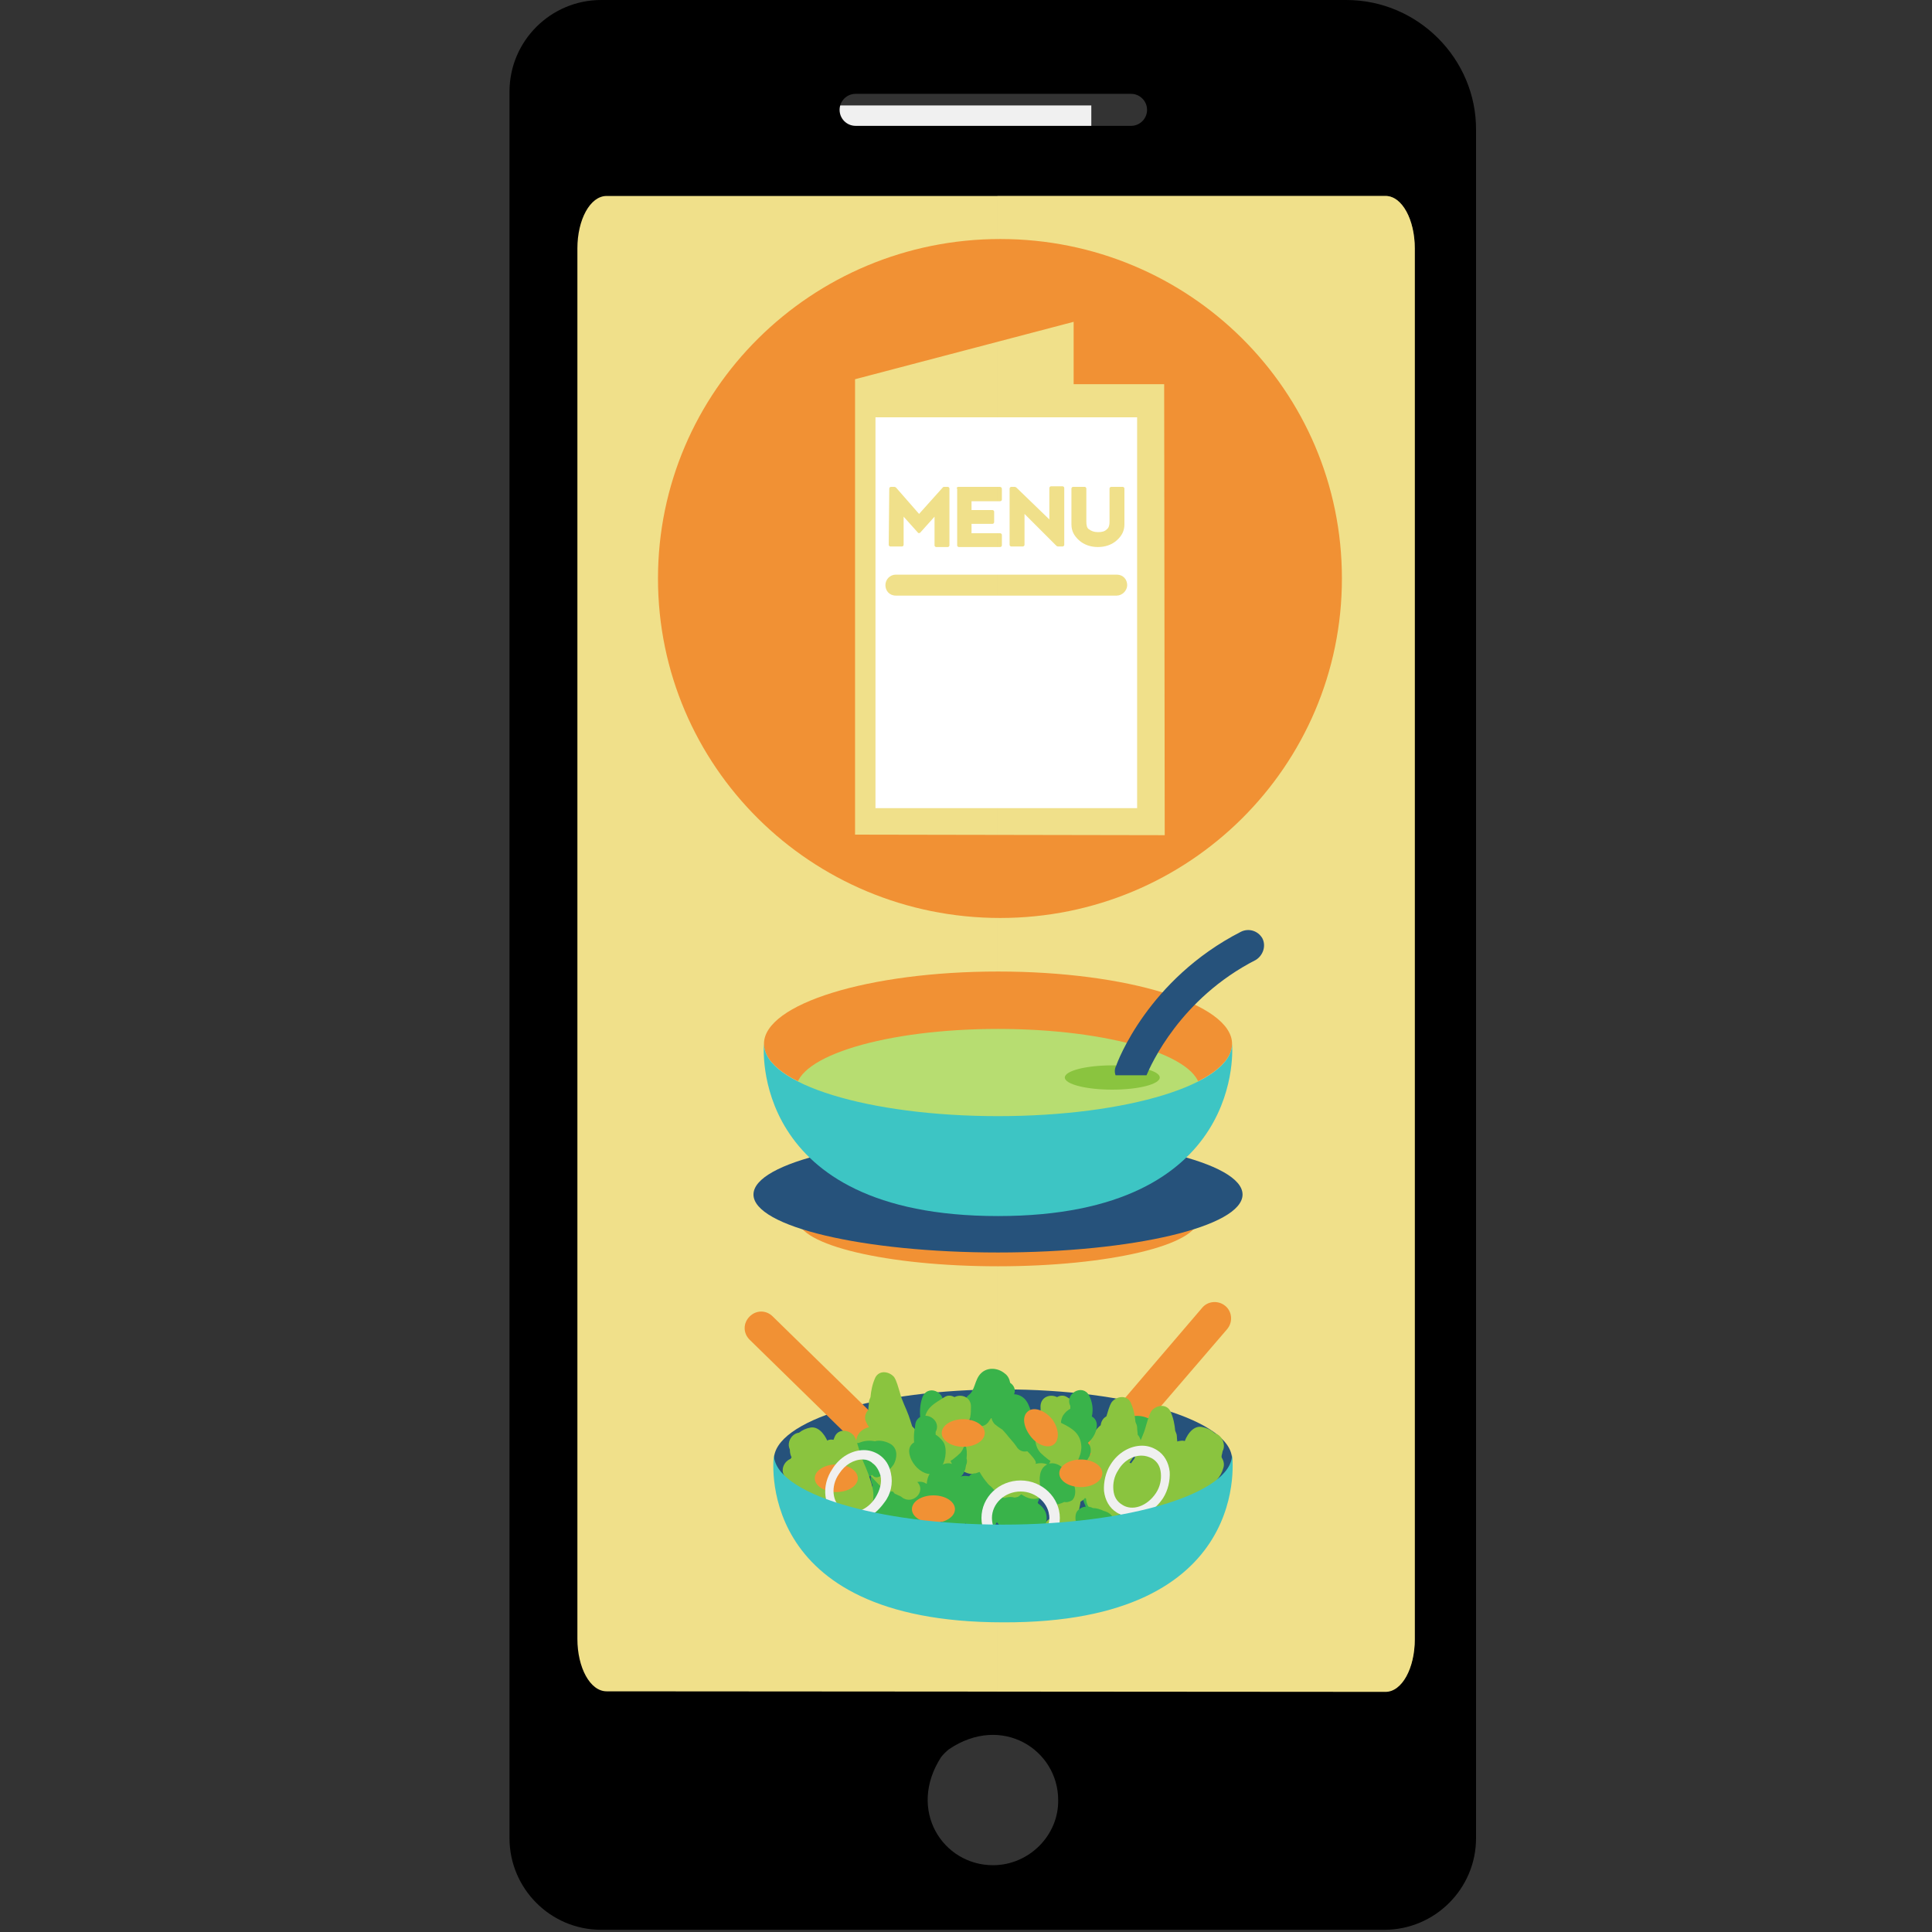 <?xml version="1.0" encoding="utf-8"?>
<!-- Generator: Adobe Illustrator 19.0.0, SVG Export Plug-In . SVG Version: 6.00 Build 0)  -->
<svg version="1.1" id="Layer_1" xmlns="http://www.w3.org/2000/svg" xmlns:xlink="http://www.w3.org/1999/xlink" x="0px" y="0px"
	 viewBox="0 0 350 350" style="enable-background:new 0 0 350 350;" xml:space="preserve">
<rect x="0" y="0" width="350" height="350" fill="#333333" stroke="none"/>
<style type="text/css">
	.st0{display:none;}
	.st1{fill:#F0F0F0;}
	.st2{display:none;fill:#F19134;}
	.st3{display:none;fill:#FECDA6;}
	.st4{display:none;fill:#3DC5C4;}
	.st5{display:none;opacity:0.5;fill:#3DC5C4;enable-background:new    ;}
	.st6{fill:#F0E08A;}
	.st7{opacity:0.5;fill:#F0E08A;enable-background:new    ;}
	.st8{display:inline;}
	.st9{fill:#979797;}
	.st10{fill:#F19134;}
	.st11{fill:#26527B;}
	.st12{fill:#B7DD71;}
	.st13{fill:#3DC5C4;}
	.st14{fill:#8AC43F;}
	.st15{fill:#FFFFFF;}
	.st16{fill:#39B34A;}
</style>
<g>
	<g id="XMLID_3_">
		<path id="XMLID_25_" class="st0" d="M195.3,208.7c0,3.2-2.6,5.8-5.8,5.8h-85.2c-3.2,0-5.8-2.6-5.8-5.8v-197c0-3.2,2.6-5.8,5.8-5.8
			h85.2c3.2,0,5.8,2.6,5.8,5.8V208.7z"/>
		<rect id="XMLID_24_" x="98.3" y="19.1" class="st1" width="99.4" height="175.9"/>
		<rect id="XMLID_1_" x="150.8" y="360.7" class="st2" width="62.4" height="29.1"/>
		<path id="XMLID_4_" class="st3" d="M212.2,263.7c-4.9,0-8.8,4-8.8,8.8v-7.1c0-4.9-4-8.8-8.8-8.8c-4.9,0-8.8,4-8.8,8.8v-5.5
			c0-4.9-4-8.8-8.8-8.8c-4.9,0-8.8,4-8.8,8.8V217c0-4.9-4-8.8-8.8-8.8c-4.9,0-8.8,4-8.8,8.8v68.1c0,0-15.3-0.6-14.3,16.4
			c1,17,4.4,39.5,19.1,41.8v17.4h52.5V346c0,0,13.6-2.3,13.6-28.6v-45C221.1,267.6,217.1,263.7,212.2,263.7z"/>
	</g>
	<g id="XMLID_16_">
		<g id="XMLID_17_">
			<path id="XMLID_18_" d="M243.9,0h-135c-9.1,0-16.6,7.4-16.6,16.6V333c0,9.1,7.4,16.6,16.6,16.6h141.9c9.1,0,16.6-7.4,16.6-16.6
				V23.6C267.5,10.7,256.9,0,243.9,0L243.9,0z M155,17h49.9c1.6,0,2.9,1.3,2.9,2.9s-1.3,2.9-2.9,2.9H155c-1.6,0-2.9-1.3-2.9-2.9
				C152.1,18.3,153.4,17,155,17L155,17z M179.9,337.9c-9.1,0-15.6-10-9.4-19.6c0.4-0.5,0.9-1,1.4-1.4c9.6-6.5,19.8,0.1,19.8,9.2
				C191.8,332.5,186.4,337.9,179.9,337.9L179.9,337.9z M251,305.9H108.7V37.4H251V305.9z"/>
		</g>
		<path id="XMLID_36_" class="st4" d="M250.5,304.5c0,5.5-2.2,9.7-4.9,9.7H113.9c-2.7,0-4.9-4.4-4.9-9.7V45.4c0-5.5,2.2-9.7,4.9-9.7
			h131.6c2.7,0,4.9,4.4,4.9,9.7L250.5,304.5L250.5,304.5z"/>
		<path id="XMLID_35_" class="st5" d="M245.6,35.5h-65.5v278.7h65.5c2.7,0,4.9-4.4,4.9-9.7V45.4C250.5,39.9,248.3,35.5,245.6,35.5z"
			/>
		<path id="XMLID_133_" class="st6" d="M109.9,306.4c-3,0-5.3-4.3-5.3-9.5V45c0-5.2,2.3-9.5,5.3-9.5H251c3,0,5.3,4.3,5.3,9.5v252
			c0,5.2-2.3,9.5-5.3,9.5"/>
		<path id="XMLID_132_" class="st7" d="M251,306.4c3,0,5.3-4.3,5.3-9.5V45c0-5.2-2.3-9.5-5.3-9.5h-70.3v270.9"/>
		<g id="XMLID_48_" class="st0">
			<g id="XMLID_58_" class="st8">
				<g id="XMLID_60_">
					<g id="XMLID_67_">
						
							<rect id="XMLID_46_" x="145.5" y="264.6" transform="matrix(0.437 -0.9 0.9 0.437 -161.49 286.963)" class="st9" width="5.8" height="15.6"/>
					</g>
					<g id="XMLID_65_">
						<circle id="XMLID_45_" class="st10" cx="141.5" cy="269" r="4"/>
					</g>
					<g id="XMLID_63_">
						
							<rect id="XMLID_44_" x="209.5" y="269.5" transform="matrix(0.9 -0.437 0.437 0.9 -97.166 122.257)" class="st9" width="15.6" height="5.8"/>
					</g>
					<g id="XMLID_61_">
						<circle id="XMLID_43_" class="st10" cx="224.2" cy="269" r="4"/>
					</g>
				</g>
				<path id="XMLID_42_" class="st10" d="M152.9,265.7h28.6h2.7h28.6c0,0,2.6,33.4,1.7,35.6c-0.8,2.2-0.9,10.7-5.7,10.7h-24.6h-2.7
					h-24.6c-4.8,0-4.9-8.4-5.7-10.7C150.4,299.1,152.9,265.7,152.9,265.7z"/>
			</g>
			<g id="XMLID_53_" class="st8">
				<g id="XMLID_56_">
					
						<rect id="XMLID_41_" x="174.8" y="246" transform="matrix(0.973 -0.231 0.231 0.973 -52.7 48.2)" class="st9" width="9.7" height="6.8"/>
				</g>
				<path id="XMLID_40_" class="st10" d="M152.6,264.7c-0.6-4.3,11.4-10.7,27.3-14.4c15.9-3.8,29.5-3.5,30.8,0.6L152.6,264.7z"/>
				
					<ellipse id="XMLID_39_" transform="matrix(0.231 0.973 -0.973 0.231 377.254 15.196)" class="st10" cx="179" cy="246.2" rx="1.9" ry="8.1"/>
			</g>
			<g id="XMLID_49_" class="st8">
				<circle id="XMLID_38_" class="st1" cx="210.2" cy="259.1" r="1.3"/>
				<path id="XMLID_37_" class="st1" d="M216.7,251.2c0.9,0,1.8,0.6,2.1,1.4c1.2,0.3,2.1,1.3,2.1,2.6c0,1.4-1.2,2.6-2.6,2.6
					s-2.6-1.2-2.6-2.6c-0.6-0.4-1.2-1-1.2-1.9C214.5,252.2,215.5,251.2,216.7,251.2z"/>
				<path id="XMLID_2_" class="st1" d="M212.9,239.6c0-0.1,0-0.3,0-0.4c0-1.8,1.6-3.4,3.4-3.4c1.8,0,3.4,1.6,3.4,3.4
					c0,0.1,0,0.3,0,0.4c1.4,0.3,2.6,1.6,2.6,3c0,1.7-1.4,3.1-3.1,3.1c-0.9,0-1.8-0.4-2.3-1c-0.6,0.9-1.7,1.6-2.9,1.6
					c-1.8,0-3.4-1.6-3.4-3.4C210.6,241.3,211.6,240.1,212.9,239.6z"/>
			</g>
		</g>
		<g id="XMLID_26_">
			<ellipse id="XMLID_34_" class="st10" cx="180.8" cy="220.8" rx="36.3" ry="8.6"/>
			<ellipse id="XMLID_33_" class="st11" cx="180.8" cy="216.4" rx="44.3" ry="10.5"/>
			<ellipse id="XMLID_32_" class="st10" cx="180.8" cy="189.1" rx="42.4" ry="13.1"/>
			<ellipse id="XMLID_31_" class="st12" cx="180.8" cy="197.4" rx="36.6" ry="11"/>
			<path id="XMLID_30_" class="st13" d="M223.2,189.1c0,7.3-19,13.1-42.4,13.1s-42.4-5.8-42.4-13.1c0,0-3,31.2,42.4,31.2
				C226.1,220.3,223.2,189.1,223.2,189.1z"/>
			<ellipse id="XMLID_29_" class="st14" cx="201.5" cy="195.2" rx="8.6" ry="2.2"/>
			<g id="XMLID_27_">
				<path id="XMLID_28_" class="st11" d="M228.7,170c-0.8-1.4-2.5-1.9-3.9-1.2c-16.8,8.6-22.4,23.6-22.6,24.3
					c-0.3,0.5-0.3,1.2-0.1,1.7h5.6c0.8-1.9,6.1-13.9,19.8-20.9C228.8,173.1,229.4,171.4,228.7,170z"/>
			</g>
		</g>
		<g id="XMLID_5_">
			<path id="XMLID_9_" class="st15" d="M158.6,146.4H206V75.6h-47.4V146.4z M194.1,88.5c0-0.1,0.1-0.3,0.3-0.3h2.1
				c0.1,0,0.3,0.1,0.3,0.3v6c0,0.6,0.1,1.2,0.5,1.4c0.4,0.3,0.9,0.5,1.6,0.5s1.2-0.1,1.6-0.5c0.4-0.3,0.5-0.8,0.5-1.4v-6
				c0-0.1,0.1-0.3,0.3-0.3h2.1c0.1,0,0.3,0.1,0.3,0.3V95c0,1.2-0.5,2.1-1.4,2.9c-0.9,0.8-2.1,1.2-3.4,1.2c-1.3,0-2.5-0.4-3.4-1.2
				c-0.9-0.8-1.4-1.7-1.4-2.9v-6.5H194.1z M182.9,88.5c0-0.1,0.1-0.3,0.3-0.3h0.6c0.1,0,0.1,0,0.3,0.1l6,5.8v-5.7
				c0-0.1,0.1-0.3,0.3-0.3h2.1c0.1,0,0.3,0.1,0.3,0.3v10.3c0,0.1-0.1,0.3-0.3,0.3h-0.8c-0.1,0-0.1,0-0.3-0.1l-5.8-5.8v5.6
				c0,0.1-0.1,0.3-0.3,0.3h-2.1c-0.1,0-0.3-0.1-0.3-0.3V88.5z M173.3,88.5c0-0.1,0.1-0.3,0.3-0.3h7.5c0.1,0,0.1,0,0.3,0.1
				c0,0,0.1,0.1,0.1,0.3v1.9c0,0.1-0.1,0.3-0.3,0.3H176v1.6h3.8c0.1,0,0.3,0.1,0.3,0.3v1.9c0,0.1-0.1,0.3-0.3,0.3H176v1.7h5.2
				c0.1,0,0.3,0.1,0.3,0.3v1.9c0,0.1-0.1,0.3-0.3,0.3h-7.5c-0.1,0-0.3-0.1-0.3-0.3V88.5H173.3z M161.1,88.5c0-0.1,0.1-0.3,0.3-0.3
				h0.6c0.1,0,0.1,0,0.3,0.1l4.2,4.8l4.3-4.8c0.1-0.1,0.1-0.1,0.3-0.1h0.6c0.1,0,0.3,0.1,0.3,0.3v10.3c0,0.1-0.1,0.3-0.3,0.3h-2.1
				c-0.1,0-0.3-0.1-0.3-0.3v-5.2l-2.6,2.9c-0.1,0.1-0.4,0.1-0.4,0l-2.6-2.9v5.1c0,0.1-0.1,0.3-0.3,0.3h-2.1c-0.1,0-0.3-0.1-0.3-0.3
				L161.1,88.5L161.1,88.5z M162.3,104.1h40c1.2,0,1.9,0.9,1.9,1.9s-0.9,1.9-1.9,1.9h-40c-1.2,0-1.9-0.9-1.9-1.9
				S161.2,104.1,162.3,104.1z"/>
			<path id="XMLID_6_" class="st10" d="M181.2,43.3c-34.2,0-62,27.5-62,61.5s27.7,61.5,62,61.5c34.2,0,61.9-27.5,61.9-61.5
				C243.1,70.7,215.4,43.3,181.2,43.3z M211,151.3l-56.1-0.1V68.7l39.6-10.4v11.3h16.4L211,151.3z"/>
		</g>
	</g>
	<g id="XMLID_50_">
		<ellipse id="XMLID_131_" class="st11" cx="181.7" cy="264.4" rx="41.5" ry="12.7"/>
		<g id="XMLID_129_">
			<path id="XMLID_130_" class="st10" d="M160.6,265.7c-0.8,0-1.4-0.3-2.1-0.8l-22.7-22.2c-1.2-1.2-1.2-3,0-4.2c1.2-1.2,3-1.2,4.2,0
				l22.7,22.2c1.2,1.2,1.2,3,0,4.2C162,265.5,161.2,265.7,160.6,265.7z"/>
		</g>
		<g id="XMLID_127_">
			<path id="XMLID_128_" class="st10" d="M199.3,265.9c-0.6,0-1.3-0.3-1.9-0.6c-1.2-1-1.4-2.9-0.3-4.2l20.7-24.2
				c1-1.2,2.9-1.4,4.2-0.3c1.2,1,1.4,2.9,0.3,4.2L201.5,265C200.9,265.5,200.1,265.9,199.3,265.9z"/>
		</g>
		<g id="XMLID_52_">
			<path id="XMLID_126_" class="st14" d="M164.6,256.4c-0.5-1.4-1.2-2.6-1.6-4.2c-0.3-0.9-0.5-1.9-1-2.7c-0.8-1-2.6-1.4-3.4,0
				c-0.6,1.3-0.8,2.5-0.9,3.6c-0.1,0.3-0.3,0.6-0.3,1c0,0.5-0.1,0.9-0.1,1.3c-0.5,0.6-0.8,1.4-0.4,2.2c0.4,1,1.9,2.6,2.2,3.5
				c0,0.3,0.1,0.5,0.1,0.9c0.3,1,1,1.4,1.9,1.4c0.6,1.3,3,1.4,3.8-0.3C166,260.4,165.5,259,164.6,256.4z"/>
			<path id="XMLID_125_" class="st14" d="M150.7,263.7c-0.4-0.6-0.4-1.3-0.6-2.1c-0.4-1.3-1.6-3.2-3.2-3c-1.7,0.3-2.9,1.3-3.5,2.9
				c-0.4,0.8-0.4,1.7,0,2.5c-0.4,0.6-0.6,1.4-0.4,2.1c0.5,1.6,1.7,3.2,3.4,3.6c1.8,0.5,3.6-0.4,4.7-1.9
				C151.9,266.5,151.5,265,150.7,263.7z"/>
			<path id="XMLID_124_" class="st14" d="M182.3,255.5c-0.8,0.1-1.4,0.8-1.9,1.6c-0.5-0.3-1-0.3-1.7,0.1c-0.4,0.3-3.6,3.2-2.7,3.5
				c-1.8-0.4-3,0.1-3.6,1.9c-0.6,1.8,0.8,3.4,2.2,4c1.6,0.8,2.7,0.4,3.9-0.4c0.5,0.5,1.2,0.9,2.1,0.9c1.3,0,2.3-1,3.1-1.9
				c1.8-1.8,3.6-4.5,3.5-7.3C186.9,255.5,184.3,255,182.3,255.5z"/>
			<path id="XMLID_123_" class="st14" d="M204.2,259c0-0.8-0.5-1.6-1.3-1.8c-0.4-0.5-1-0.8-1.6-0.8c-1.2,0-1.8,0.9-1.9,1.8
				c-0.8,0.6-1.4,1.6-1.8,2.6c-0.3,0.8-0.3,1.9,0.1,2.7c-0.1,0.1-0.3,0.3-0.5,0.4c-1.7,1.6,0.4,4,2.3,3.1c0.3-0.1,0.5-0.4,0.8-0.5
				c0.3-0.1,0.6-0.3,0.9-0.4c0.3-0.3,0.5-0.6,0.6-1.2c0.4-0.5,0.6-1.2,0.9-1.8c0.1-0.8,0.3-1.6,0.4-2.2c0-0.1,0-0.3,0.1-0.4
				C204,260.1,204.2,259.6,204.2,259z"/>
			<path id="XMLID_122_" class="st14" d="M218.8,260c-1,0.6-1.9,1.3-2.9,1.9c-0.5-0.5-1.2-1-1.9-0.9c-1.3,0.1-2.1,0.8-2.5,2.1
				c-0.1,0.4-0.1,0.9-0.1,1.3c-1.2,0.5-2.2,1.7-2.3,2.9c-0.1,2.7,3.1,5.1,5.7,4c0.4-0.1,0.6-0.5,0.8-0.9c1.6-0.1,3-1.9,4-2.9
				c0.9-0.8,1.6-2.1,1.7-3.2c0-0.4,0-0.8-0.1-1C222.7,261.7,220.7,258.6,218.8,260z"/>
			<path id="XMLID_121_" class="st14" d="M193.3,253.1c-0.6-0.4-1.3-0.3-1.8,0c-1.2-0.6-2.9-0.1-3,1.6c0,1.4,0,2.6,1,3.8
				c0.4,0.4,0.9,0.8,1.4,1.2c0.1,0.1,0.3,0.1,0.4,0.3c-1.2,1.8,1.6,3.5,3.1,2.2c1.4-1.2,2.5-3,2.5-4.8
				C196.8,255,195.1,254.2,193.3,253.1z"/>
			<path id="XMLID_120_" class="st16" d="M183,250.5c-0.1-0.6-0.4-1.3-1-1.7c-1.2-1-3.1-1.2-4.3,0c-1.2,1.2-1,3.1-2.3,4
				c-1,0.9-0.6,2.2,0.3,2.9c-0.8,2.1,2.3,3.8,3.5,1.7c0.4-0.6,0.8-1,1.3-1.6c0.4-0.5,0.8-0.9,1.2-1.4c0.5-0.3,0.9-0.6,1.4-1
				C184.2,252.4,184,251.2,183,250.5z"/>
			<path id="XMLID_119_" class="st16" d="M171.9,256.5c-0.4-0.5-0.8-0.9-1.3-1.2c0-0.3,0-0.4,0-0.5c1.2-2.2-2.2-4.2-3.4-1.9
				c-0.5,1.2-0.6,2.5-0.5,3.8c-0.5,0.3-0.9,0.8-0.9,1.6c0.1,2.9,4.2,6.1,6,2.6C172.4,259.8,172.7,257.5,171.9,256.5z"/>
			<path id="XMLID_118_" class="st16" d="M163.7,270.7c0.1-0.3,0.3-0.6,0.3-1c0-1.3-1.4-4.9-3.2-3.8c-0.3,0.1-0.4,0.3-0.6,0.5
				c-0.1-0.1-0.3-0.3-0.4-0.5c-0.4-0.4-1-0.4-1.4,0c-0.9,0.9-0.8,2.2-0.3,3.2c-0.4,1-0.5,2.3-0.3,3.5c0.3,0.8,1,2.2,1.9,2.5
				c1.2,0.3,1.9-0.4,2.7-1.3C163.3,273.1,164.1,271.8,163.7,270.7C163.7,270.8,163.7,270.8,163.7,270.7z"/>
			<path id="XMLID_117_" class="st16" d="M210.5,259c-0.3-0.5-0.6-0.9-1.2-1.3c-0.3-0.5-0.6-0.8-1.4-0.8c-0.9-0.4-1.9-0.5-2.9-0.3
				c-0.9-0.3-2.3,0.1-3,0.6c-1.2,0.9-1,2.5-0.4,3.6c0.4,0.6,1,1.2,1.7,1.4c0.1,0.3,0.3,0.4,0.5,0.6c0.8,0.5,1.3,0.4,1.7-0.1
				c0.9,0.6,1.9,0.8,2.6-0.3c0.4,0.1,0.8,0.1,1.3,0C210.9,262,211.1,260.1,210.5,259z"/>
			<path id="XMLID_116_" class="st16" d="M203.1,271.2c0-0.1-0.1-0.3-0.3-0.4l0,0c-0.3-1-1-1.4-1.8-1.6c-0.6-0.3-1.3-0.5-1.8-0.5
				c-0.9-0.4-1.8-0.4-2.6,0.3c-1.3,1-0.1,4,0.8,5.1c0.4,0.4,0.8,0.4,1.2,0.3c0,0,0,0.1,0.1,0.1c0.4,0.4,0.8,0.4,1.3,0.3
				c0.4,0.3,0.9,0.4,1.6,0.3c0.5-0.1,0.8-0.5,0.9-0.9C203.2,273.3,203.6,272.2,203.1,271.2z"/>
			<path id="XMLID_115_" class="st16" d="M195.7,264.4c0-0.1-0.1-0.3-0.1-0.4c-0.1-1.3-0.8-2.6-1.9-2.7c-0.6-0.6-1.4-1-2.3-0.9
				c-1.8,0.4-2.1,2.1-1.9,3.8c-0.1,0.4-0.1,0.6,0,1c0,0.1,0.1,0.1,0.1,0.3c0.1,0.4,0.1,0.8,0.3,1c0.5,1.8,2.6,1.6,4,0.9
				c0.4,0.1,0.9,0,1.4-0.3C195.9,266.6,195.9,265.3,195.7,264.4z"/>
			<path id="XMLID_114_" class="st14" d="M206,262.5c0.5-1.4,1.2-2.6,1.6-4.2c0.3-0.9,0.5-1.9,1-2.7c0.8-1,2.6-1.4,3.4,0
				c0.6,1.3,0.8,2.5,0.9,3.6c0.1,0.3,0.3,0.6,0.3,1c0,0.5,0.1,0.9,0.1,1.3c0.5,0.6,0.8,1.4,0.4,2.2c-0.4,1-1.9,2.6-2.2,3.5
				c0,0.3-0.1,0.5-0.1,0.9c-0.3,1-1,1.4-1.9,1.4c-0.6,1.3-3,1.4-3.8-0.3C204.7,266.5,205.3,265.1,206,262.5z"/>
			<path id="XMLID_113_" class="st14" d="M213.5,267.7c1,1.6,2.9,2.5,4.7,1.9c1.7-0.5,3-2.1,3.4-3.6c0.3-0.8,0-1.6-0.4-2.1
				c0.4-0.8,0.3-1.6,0-2.5c-0.6-1.6-1.8-2.6-3.5-2.9s-2.9,1.8-3.2,3c-0.3,0.6-0.3,1.4-0.6,2.1C213.1,265,212.7,266.5,213.5,267.7z"
				/>
			<path id="XMLID_112_" class="st14" d="M160,258.6c0.8,0.1,1.4,0.8,1.9,1.6c0.5-0.3,1-0.3,1.7,0.1c0.4,0.3,3.6,3.2,2.7,3.5
				c1.8-0.4,3,0.1,3.6,1.9c0.6,1.8-0.8,3.4-2.2,4c-1.6,0.8-2.7,0.4-3.9-0.4c-0.5,0.5-1.2,0.9-2.1,0.9c-1.3,0-2.3-1-3.1-1.9
				c-1.8-1.8-3.6-4.5-3.5-7.3C155.4,258.6,158,258.1,160,258.6z"/>
			<path id="XMLID_111_" class="st14" d="M160.2,259c0-0.8,0.5-1.6,1.3-1.8c0.4-0.5,1-0.8,1.6-0.8c1.2,0,1.8,0.9,1.9,1.8
				c0.8,0.6,1.4,1.6,1.8,2.6c0.3,0.8,0.3,1.9-0.1,2.7c0.1,0.1,0.3,0.3,0.5,0.4c1.7,1.6-0.4,4-2.3,3.1c-0.3-0.1-0.5-0.4-0.8-0.5
				c-0.3-0.1-0.6-0.3-0.9-0.4c-0.3-0.3-0.5-0.6-0.6-1.2c-0.4-0.5-0.6-1.2-0.9-1.8c-0.1-0.8-0.3-1.6-0.4-2.2c0-0.1,0-0.3-0.1-0.4
				C160.6,260.1,160.2,259.6,160.2,259z"/>
			<path id="XMLID_110_" class="st14" d="M143.5,263.1c-0.1,0.3-0.1,0.6,0,1c0.1,1.2,0.8,2.3,1.7,3.2s2.5,2.7,4,2.9
				c0.1,0.4,0.4,0.8,0.8,0.9c2.6,1,5.8-1.2,5.7-4c-0.1-1.2-1.2-2.3-2.3-2.9c0-0.4,0-0.9-0.1-1.3c-0.4-1.3-1.2-1.9-2.5-2.1
				c-0.8-0.1-1.4,0.4-1.9,0.9c-0.9-0.6-1.9-1.3-2.9-1.9C143.7,258.6,141.9,261.7,143.5,263.1z"/>
			<path id="XMLID_109_" class="st14" d="M171.1,253.1c0.6-0.4,1.3-0.3,1.8,0c1.2-0.6,2.9-0.1,3,1.6c0,1.4,0,2.6-1,3.8
				c-0.4,0.4-0.9,0.8-1.4,1.2c-0.1,0.1-0.3,0.1-0.4,0.3c1.2,1.8-1.6,3.5-3.1,2.2c-1.4-1.2-2.5-3-2.5-4.8
				C167.6,255,169.4,254.2,171.1,253.1z"/>
			<path id="XMLID_108_" class="st16" d="M184.9,263c0.1-0.6,0.4-1.3,1-1.7c1.2-1,3.1-1.2,4.3,0c1.2,1.2,1,3.1,2.3,4
				c1,0.9,0.6,2.2-0.3,2.9c0.8,2.1-2.3,3.8-3.5,1.7c-0.4-0.6-0.8-1-1.3-1.6c-0.4-0.5-0.8-1-1.2-1.4c-0.5-0.3-0.9-0.6-1.4-1
				C183.8,264.8,184.1,263.7,184.9,263z"/>
			<path id="XMLID_107_" class="st16" d="M192.7,260.8c1.9,3.4,6,0.3,6-2.6c0-0.8-0.4-1.3-0.9-1.6c0.3-1.3,0.1-2.6-0.5-3.8
				c-1.2-2.2-4.5-0.3-3.4,1.9c0,0.1,0,0.4,0,0.5c-0.5,0.3-0.9,0.6-1.3,1.2C191.9,257.5,192.1,259.8,192.7,260.8z"/>
			<path id="XMLID_106_" class="st16" d="M182.5,269.4c-0.4,1.2,0.4,2.5,1.2,3.2c0.8,0.8,1.6,1.6,2.7,1.3c0.9-0.3,1.7-1.7,1.9-2.5
				c0.4-1.2,0.3-2.3-0.3-3.5c0.5-1.2,0.5-2.5-0.3-3.2c-0.4-0.4-1-0.4-1.4,0c-0.1,0.1-0.3,0.3-0.4,0.5c-0.3-0.1-0.4-0.4-0.6-0.5
				c-1.8-1.2-3.4,2.5-3.2,3.8C182.3,268.7,182.4,269.1,182.5,269.4L182.5,269.4z"/>
			<path id="XMLID_105_" class="st16" d="M174.2,269c0.3-0.5,0.6-0.9,1.2-1.3c0.3-0.5,0.6-0.8,1.4-0.8c0.9-0.4,1.9-0.5,2.9-0.3
				c0.9-0.3,2.3,0.1,3,0.6c1.2,0.9,1,2.5,0.4,3.6c-0.4,0.6-1,1.2-1.7,1.4c-0.1,0.3-0.3,0.4-0.5,0.6c-0.8,0.5-1.3,0.4-1.7-0.1
				c-0.9,0.6-1.9,0.8-2.6-0.3c-0.4,0.1-0.8,0.1-1.3,0C173.8,272.1,173.6,270.3,174.2,269z"/>
			<path id="XMLID_104_" class="st16" d="M161.5,271.2c0-0.1,0.1-0.3,0.3-0.4l0,0c0.1-1,1-1.4,1.8-1.6c0.6-0.3,1.3-0.5,1.9-0.5
				c0.9-0.4,1.8-0.4,2.6,0.3c1.3,1,0.1,4-0.8,5.1c-0.4,0.4-0.8,0.4-1.2,0.3c0,0,0,0.1-0.1,0.1c-0.4,0.4-0.8,0.4-1.3,0.3
				c-0.4,0.3-0.9,0.4-1.7,0.3c-0.5-0.1-0.8-0.5-0.9-0.9C161.3,273.3,161,272.2,161.5,271.2z"/>
			<path id="XMLID_103_" class="st16" d="M168.9,264.4c0-0.1,0.1-0.3,0.1-0.4c0.1-1.3,0.8-2.6,1.9-2.7c0.6-0.6,1.4-1,2.3-0.9
				c1.8,0.4,2.1,2.1,1.9,3.8c0.1,0.4,0.1,0.6,0,1c0,0.1-0.1,0.1-0.1,0.3c-0.1,0.4-0.1,0.8-0.3,1c-0.5,1.8-2.6,1.6-4,0.9
				c-0.4,0.1-0.9,0-1.4-0.3C168.6,266.6,168.6,265.3,168.9,264.4z"/>
			<path id="XMLID_102_" class="st14" d="M198.8,260.9c0.5-1.4,1.2-2.6,1.6-4.2c0.3-0.9,0.5-1.9,1-2.7c0.8-1,2.6-1.4,3.4,0
				c0.6,1.3,0.8,2.5,0.9,3.6c0.1,0.3,0.3,0.6,0.3,1c0,0.5,0.1,0.9,0.1,1.3c0.5,0.6,0.8,1.4,0.4,2.2c-0.4,1-1.9,2.6-2.2,3.5
				c0,0.3-0.1,0.5-0.1,0.9c-0.3,1-1,1.4-1.9,1.4c-0.6,1.3-3,1.4-3.8-0.3C197.5,265,198,263.5,198.8,260.9z"/>
			<path id="XMLID_101_" class="st14" d="M212.4,272.4c1,1.6,2.9,2.5,4.7,1.9c1.7-0.5,3-2.1,3.4-3.6c0.3-0.6,0-1.6-0.4-2.1
				c0.4-0.8,0.3-1.6,0-2.5c-0.6-1.6-1.8-2.6-3.5-2.9c-1.7-0.3-2.9,1.8-3.2,3c-0.3,0.6-0.3,1.4-0.6,2.1
				C212,269.5,211.6,271.1,212.4,272.4z"/>
			<path id="XMLID_100_" class="st14" d="M181.2,260c0.8,0.1,1.4,0.8,1.9,1.6c0.5-0.3,1-0.3,1.7,0.1c0.4,0.3,3.6,3.2,2.7,3.5
				c1.8-0.4,3,0.1,3.6,1.9s-0.8,3.4-2.2,4c-1.6,0.8-2.7,0.4-3.9-0.4c-0.5,0.5-1.2,0.9-2.1,0.9c-1.3,0-2.3-1-3.1-1.9
				c-1.8-1.8-3.6-4.5-3.5-7.3C176.6,260,179.2,259.5,181.2,260z"/>
			<path id="XMLID_99_" class="st14" d="M159.1,263.5c0-0.8,0.5-1.6,1.3-1.8c0.4-0.5,1-0.8,1.6-0.8c1.2,0,1.8,0.9,1.9,1.8
				c0.8,0.6,1.4,1.6,1.8,2.6c0.3,0.8,0.3,1.9-0.1,2.7c0.1,0.1,0.3,0.3,0.5,0.4c1.7,1.6-0.4,4-2.3,3.1c-0.3-0.1-0.5-0.4-0.8-0.5
				c-0.3-0.1-0.6-0.3-0.9-0.4c-0.3-0.3-0.5-0.6-0.6-1.2c-0.4-0.5-0.6-1.2-0.9-1.8c-0.1-0.8-0.3-1.6-0.4-2.2c0-0.1,0-0.3-0.1-0.4
				C159.5,264.7,159.1,264.3,159.1,263.5z"/>
			<path id="XMLID_98_" class="st14" d="M142.4,267.7c-0.1,0.3-0.1,0.6,0,1c0.1,1.2,0.8,2.3,1.7,3.2c1,0.9,2.5,2.7,4,2.9
				c0.1,0.4,0.4,0.8,0.8,0.9c2.6,1,5.8-1.2,5.7-4c-0.1-1.2-1.2-2.3-2.3-2.9c0-0.4,0-0.9-0.1-1.3c-0.4-1.3-1.2-1.9-2.5-2.1
				c-0.8-0.1-1.4,0.4-1.9,0.9c-0.9-0.6-1.9-1.3-2.9-1.9C142.6,263.3,140.8,266.3,142.4,267.7z"/>
			<path id="XMLID_97_" class="st14" d="M170.1,257.8c0.6-0.4,1.3-0.3,1.8,0c1.2-0.6,2.9-0.1,3,1.6c0,1.4,0,2.7-0.9,3.8
				c-0.4,0.4-0.9,0.8-1.4,1.2c-0.1,0.1-0.3,0.1-0.4,0.3c1.2,1.8-1.6,3.5-3.1,2.2c-1.4-1.2-2.5-3-2.5-4.8
				C166.5,259.6,168.4,258.7,170.1,257.8z"/>
			<path id="XMLID_96_" class="st16" d="M180.3,255.1c0.1-0.6,0.4-1.3,1-1.7c1.2-1,3.1-1.2,4.3,0c1.2,1.2,1,3.1,2.3,4
				c1,0.9,0.6,2.2-0.3,2.9c0.8,2.1-2.3,3.8-3.5,1.7c-0.4-0.6-0.8-1-1.3-1.6c-0.4-0.5-0.8-1-1.2-1.4c-0.5-0.3-0.9-0.6-1.4-1
				C179.3,257,179.5,255.9,180.3,255.1z"/>
			<path id="XMLID_95_" class="st16" d="M191.6,265.3c1.9,3.4,6,0.3,6-2.6c0-0.8-0.4-1.3-0.9-1.6c0.3-1.3,0.1-2.6-0.5-3.8
				c-1.2-2.2-4.5-0.3-3.4,1.9c0,0.1,0,0.4,0,0.5c-0.5,0.3-0.9,0.6-1.3,1.2C190.8,262.1,191,264.3,191.6,265.3z"/>
			<path id="XMLID_94_" class="st16" d="M199.7,275.4c-0.4,1.2,0.4,2.5,1.2,3.2c0.8,0.8,1.6,1.6,2.7,1.3c0.9-0.3,1.7-1.7,1.9-2.5
				c0.4-1.2,0.3-2.3-0.3-3.5c0.5-1.2,0.5-2.5-0.3-3.2c-0.4-0.4-1-0.4-1.4,0c-0.1,0.1-0.3,0.3-0.4,0.5c-0.3-0.1-0.4-0.4-0.6-0.5
				c-1.8-1.2-3.4,2.5-3.2,3.8C199.4,274.7,199.6,275,199.7,275.4L199.7,275.4z"/>
			<path id="XMLID_93_" class="st16" d="M153,263.5c0.3-0.5,0.6-0.9,1.2-1.3c0.3-0.5,0.6-0.8,1.4-0.8c0.9-0.4,1.9-0.5,2.9-0.3
				c0.9-0.3,2.3,0.1,3,0.6c1.2,0.9,1,2.5,0.4,3.6c-0.4,0.6-1,1.2-1.7,1.4c-0.1,0.3-0.3,0.4-0.5,0.6c-0.8,0.5-1.3,0.4-1.7-0.1
				c-0.9,0.6-1.9,0.8-2.6-0.3c-0.4,0.1-0.8,0.1-1.3,0C152.6,266.5,152.4,264.7,153,263.5z"/>
			<path id="XMLID_92_" class="st16" d="M160.4,275.7c0-0.1,0.1-0.3,0.3-0.4l0,0c0.3-0.9,1-1.4,1.8-1.6c0.6-0.3,1.3-0.5,1.8-0.5
				c0.9-0.4,1.8-0.4,2.6,0.3c1.3,1,0.1,4-0.8,5.1c-0.4,0.4-0.8,0.4-1.2,0.3c0,0,0,0.1-0.1,0.1c-0.4,0.4-0.8,0.4-1.3,0.3
				c-0.4,0.3-0.9,0.4-1.6,0.3c-0.5-0.1-0.8-0.5-0.9-0.9C160.3,277.8,159.9,276.8,160.4,275.7z"/>
			<path id="XMLID_91_" class="st16" d="M167.8,269.1c0-0.1,0.1-0.3,0.1-0.4c0.1-1.3,0.8-2.6,1.9-2.7c0.6-0.6,1.4-1,2.3-0.9
				c1.8,0.4,2.1,2.1,1.9,3.8c0.1,0.4,0.1,0.6,0,1c0,0.1-0.1,0.1-0.1,0.3c-0.1,0.4-0.1,0.8-0.3,1c-0.5,1.8-2.6,1.6-4,0.9
				c-0.4,0.1-0.9,0-1.4-0.3C167.6,271.2,167.6,269.9,167.8,269.1z"/>
			<path id="XMLID_90_" class="st14" d="M157.3,267c-0.5-1.4-1.2-2.6-1.6-4.2c-0.3-0.9-0.5-1.9-1-2.7c-0.8-1-2.6-1.4-3.4,0
				c-0.6,1.3-0.8,2.5-0.9,3.6c-0.1,0.3-0.3,0.6-0.3,1c0,0.5-0.1,0.9-0.1,1.3c-0.5,0.6-0.8,1.4-0.4,2.2c0.4,1,1.9,2.6,2.2,3.5
				c0,0.3,0.1,0.5,0.1,0.9c0.3,1,1,1.4,1.9,1.4c0.6,1.3,3,1.4,3.8-0.3C158.7,271.1,158.2,269.6,157.3,267z"/>
			<path id="XMLID_89_" class="st14" d="M149.7,268.3c-0.3-0.6-0.4-1.3-0.6-2.1c-0.4-1.3-1.6-3.2-3.2-3c-1.7,0.3-2.9,1.3-3.5,2.9
				c-0.4,0.8-0.4,1.6,0,2.5c-0.4,0.6-0.6,1.4-0.4,2.1c0.5,1.6,1.7,3.2,3.4,3.6c1.8,0.5,3.6-0.4,4.7-1.9
				C150.8,271.1,150.4,269.5,149.7,268.3z"/>
			<path id="XMLID_88_" class="st14" d="M206.8,263.5c-0.8,0.1-1.4,0.8-1.9,1.6c-0.5-0.3-1-0.3-1.7,0.1c-0.4,0.3-3.6,3.2-2.7,3.5
				c-1.8-0.4-3,0.1-3.6,1.9c-0.6,1.8,0.8,3.4,2.2,4c1.6,0.8,2.7,0.4,3.9-0.4c0.5,0.5,1.2,0.9,2.1,0.9c1.3,0,2.3-1,3.1-1.9
				c1.8-1.8,3.6-4.5,3.5-7.3C211.5,263.7,208.9,263.1,206.8,263.5z"/>
			<path id="XMLID_87_" class="st14" d="M203.2,263.5c0-0.8-0.5-1.6-1.3-1.8c-0.4-0.5-1-0.8-1.6-0.8c-1.2,0-1.8,0.9-1.9,1.8
				c-0.8,0.6-1.4,1.6-1.8,2.6c-0.3,0.8-0.3,1.9,0.1,2.7c-0.1,0.1-0.3,0.3-0.5,0.4c-1.7,1.6,0.4,4,2.3,3.1c0.3-0.1,0.5-0.4,0.8-0.5
				c0.3-0.1,0.6-0.3,0.9-0.4c0.3-0.3,0.5-0.6,0.6-1.2c0.4-0.5,0.6-1.2,0.9-1.8c0.1-0.8,0.3-1.6,0.4-2.2c0-0.1,0-0.3,0.1-0.4
				C202.9,264.7,203.2,264.3,203.2,263.5z"/>
			<path id="XMLID_86_" class="st14" d="M196.8,270.5c0-0.8-0.5-1.6-1.3-1.8c-0.4-0.5-1-0.8-1.6-0.8c-1.2,0-1.8,0.9-1.9,1.8
				c-0.8,0.6-1.4,1.6-1.8,2.6c-0.3,0.8-0.3,1.9,0.1,2.7c-0.1,0.1-0.3,0.3-0.5,0.4c-1.7,1.6,0.4,4,2.3,3.1c0.3-0.1,0.5-0.4,0.8-0.5
				c0.3-0.1,0.6-0.3,0.9-0.4c0.3-0.3,0.5-0.6,0.6-1.2c0.4-0.5,0.6-1.2,0.9-1.8c0.1-0.8,0.3-1.6,0.4-2.2c0-0.1,0-0.3,0.1-0.4
				C196.4,271.7,196.8,271.2,196.8,270.5z"/>
			<path id="XMLID_85_" class="st14" d="M217.7,264.6c-1,0.6-1.9,1.3-2.9,1.9c-0.5-0.5-1.2-1-1.9-0.9c-1.3,0.1-2.1,0.8-2.5,2.1
				c-0.1,0.4-0.1,0.9-0.1,1.3c-1.2,0.5-2.2,1.7-2.3,2.9c-0.1,2.7,3.1,5.1,5.7,4c0.4-0.1,0.6-0.5,0.8-0.9c1.6-0.1,3-1.9,4-2.9
				c0.9-0.8,1.6-2.1,1.7-3.2c0-0.4,0-0.8-0.1-1C221.6,266.3,219.7,263.3,217.7,264.6z"/>
			<path id="XMLID_84_" class="st14" d="M192.3,257.8c-0.6-0.4-1.3-0.3-1.8,0c-1.2-0.6-2.9-0.1-3,1.6c0,1.4,0,2.7,1,3.8
				c0.4,0.4,0.9,0.8,1.4,1.2c0.1,0.1,0.3,0.1,0.4,0.3c-1.2,1.8,1.6,3.5,3.1,2.2c1.4-1.2,2.5-3,2.5-4.8
				C195.8,259.6,194.1,258.7,192.3,257.8z"/>
			<path id="XMLID_83_" class="st16" d="M178.1,269.9c-0.1-0.6-0.4-1.3-1-1.7c-1.2-1-3.1-1.2-4.3,0c-1.2,1.2-1,3.1-2.3,4
				c-1,0.9-0.6,2.2,0.3,2.9c-0.8,2.1,2.3,3.8,3.5,1.7c0.4-0.6,0.8-1,1.3-1.6c0.4-0.5,0.8-1,1.2-1.4c0.5-0.3,0.9-0.6,1.4-1.2
				C179.3,271.7,178.9,270.5,178.1,269.9z"/>
			<path id="XMLID_82_" class="st16" d="M170.8,261.1c-0.4-0.5-0.8-0.9-1.3-1.2c0-0.3,0-0.4,0-0.5c1.2-2.2-2.2-4.2-3.4-1.9
				c-0.5,1.2-0.6,2.5-0.5,3.8c-0.5,0.3-0.9,0.8-0.9,1.6c0.1,2.9,4.2,6.1,6,2.6C171.4,264.3,171.6,262.1,170.8,261.1z"/>
			<path id="XMLID_81_" class="st16" d="M180.8,273.9c0.1-0.3,0.3-0.6,0.3-1c0-1.3-1.4-4.9-3.2-3.8c-0.3,0.1-0.4,0.3-0.6,0.5
				c-0.1-0.1-0.3-0.3-0.4-0.5c-0.4-0.4-1-0.4-1.4,0c-0.9,0.9-0.8,2.2-0.3,3.2c-0.4,1-0.5,2.3-0.3,3.5c0.3,0.8,1,2.2,1.9,2.5
				c1.2,0.3,1.9-0.4,2.7-1.3C180.4,276.4,181.2,275.1,180.8,273.9L180.8,273.9z"/>
			<path id="XMLID_80_" class="st16" d="M189.3,273.7c-0.3-0.5-0.6-0.9-1.2-1.3c-0.3-0.5-0.6-0.8-1.4-0.8c-0.9-0.4-1.9-0.5-2.9-0.3
				c-0.9-0.3-2.3,0.1-3,0.6c-1.2,0.9-1,2.5-0.4,3.6c0.4,0.6,1,1.2,1.7,1.4c0.1,0.3,0.3,0.4,0.5,0.5c0.8,0.5,1.3,0.4,1.7-0.1
				c0.9,0.6,1.9,0.8,2.6-0.3c0.4,0.1,0.8,0.1,1.3,0C189.7,276.7,189.9,274.8,189.3,273.7z"/>
			<path id="XMLID_79_" class="st16" d="M202,275.7c0-0.1-0.1-0.3-0.3-0.4l0,0c-0.1-0.9-1-1.4-1.8-1.6c-0.6-0.3-1.3-0.5-1.9-0.5
				c-0.8-0.4-1.8-0.4-2.6,0.3c-1.3,1-0.1,4,0.8,5.1c0.4,0.4,0.8,0.4,1.2,0.3v0.1c0.4,0.4,0.8,0.4,1.3,0.3c0.4,0.3,0.9,0.4,1.7,0.3
				c0.5-0.1,0.8-0.5,0.9-0.9C202.2,277.8,202.4,276.8,202,275.7z"/>
			<path id="XMLID_78_" class="st16" d="M194.6,269.1c0-0.1-0.1-0.3-0.1-0.4c-0.1-1.3-0.8-2.6-1.9-2.7c-0.6-0.6-1.4-1-2.3-0.9
				c-1.8,0.4-2.1,2.1-1.9,3.8c-0.1,0.4-0.1,0.6,0,1c0,0.1,0.1,0.1,0.1,0.3c0.1,0.4,0.1,0.8,0.3,1c0.5,1.8,2.6,1.6,4,0.9
				c0.4,0.1,0.9,0,1.4-0.3C194.9,271.2,194.9,269.9,194.6,269.1z"/>
			<g id="XMLID_74_">
				<path id="XMLID_75_" class="st1" d="M184.9,281.8c-3.9,0-7.1-3.1-7.1-6.8c0-3.8,3.2-6.8,7.1-6.8s7.1,3.1,7.1,6.8
					C192,278.7,188.9,281.8,184.9,281.8z M184.9,270.2c-2.9,0-5.2,2.2-5.2,4.8c0,2.7,2.3,4.8,5.2,4.8c2.9,0,5.2-2.2,5.2-4.8
					C190.1,272.4,187.7,270.2,184.9,270.2z"/>
			</g>
			<ellipse id="XMLID_73_" class="st10" cx="195.8" cy="266.9" rx="3.9" ry="2.5"/>
			<ellipse id="XMLID_72_" class="st10" cx="169.1" cy="273.4" rx="3.9" ry="2.5"/>
			<ellipse id="XMLID_71_" class="st10" cx="151.5" cy="267.8" rx="3.9" ry="2.5"/>
			<ellipse id="XMLID_70_" class="st10" cx="174.5" cy="259.6" rx="3.9" ry="2.5"/>
			<path id="XMLID_69_" class="st10" d="M191,261.6c-1,0.9-3,0.3-4.3-1.4c-1.3-1.7-1.6-3.6-0.5-4.5c1-0.9,3-0.3,4.4,1.4
				C191.8,258.7,192,260.7,191,261.6z"/>
			<g id="XMLID_62_">
				<path id="XMLID_64_" class="st1" d="M154.5,275.6c-1,0-1.9-0.3-2.7-0.8c-2.6-1.7-3.1-5.6-1-8.7c1.3-2.1,3.5-3.4,5.7-3.4
					c1,0,1.9,0.3,2.7,0.8c1.2,0.8,1.9,1.9,2.2,3.4c0.4,1.8,0,3.8-1.2,5.3C158.7,274.3,156.7,275.6,154.5,275.6z M156.3,264.4
					c-1.6,0-3.2,0.9-4.3,2.6c-1.6,2.3-1.2,5.2,0.6,6.4s4.5,0.3,6-2.1c0.8-1.3,1.2-2.7,0.9-4c-0.3-1-0.8-1.8-1.4-2.2
					C157.6,264.6,156.9,264.4,156.3,264.4z"/>
			</g>
			<g id="XMLID_54_">
				<path id="XMLID_55_" class="st1" d="M205,274.8c-1,0-1.9-0.3-2.7-0.8c-1.3-0.8-2.1-2.2-2.3-3.9c-0.1-1.6,0.3-3.4,1.2-4.8
					c1.3-2.1,3.5-3.4,5.7-3.4c1,0,1.9,0.3,2.7,0.8c1.3,0.8,2.1,2.2,2.3,3.9c0.1,1.6-0.3,3.4-1.2,4.8
					C209.3,273.5,207.2,274.8,205,274.8z M206.8,263.7c-1.6,0-3.2,0.9-4.2,2.6c-0.8,1.2-1,2.5-0.9,3.6c0.1,1.2,0.6,2.1,1.6,2.7
					c1.8,1.2,4.5,0.3,6.1-2.1c0.8-1.2,1-2.5,0.9-3.6c-0.1-1.2-0.6-2.1-1.6-2.7C208.1,263.9,207.5,263.7,206.8,263.7z"/>
			</g>
		</g>
		<path id="XMLID_51_" class="st13" d="M223.2,263.5c0,7-18.6,12.7-41.5,12.7s-41.5-5.7-41.5-12.7c0,0-4.3,30.4,41.5,30.4
			C227.5,294.1,223.2,263.5,223.2,263.5z"/>
	</g>
</g>
</svg>

